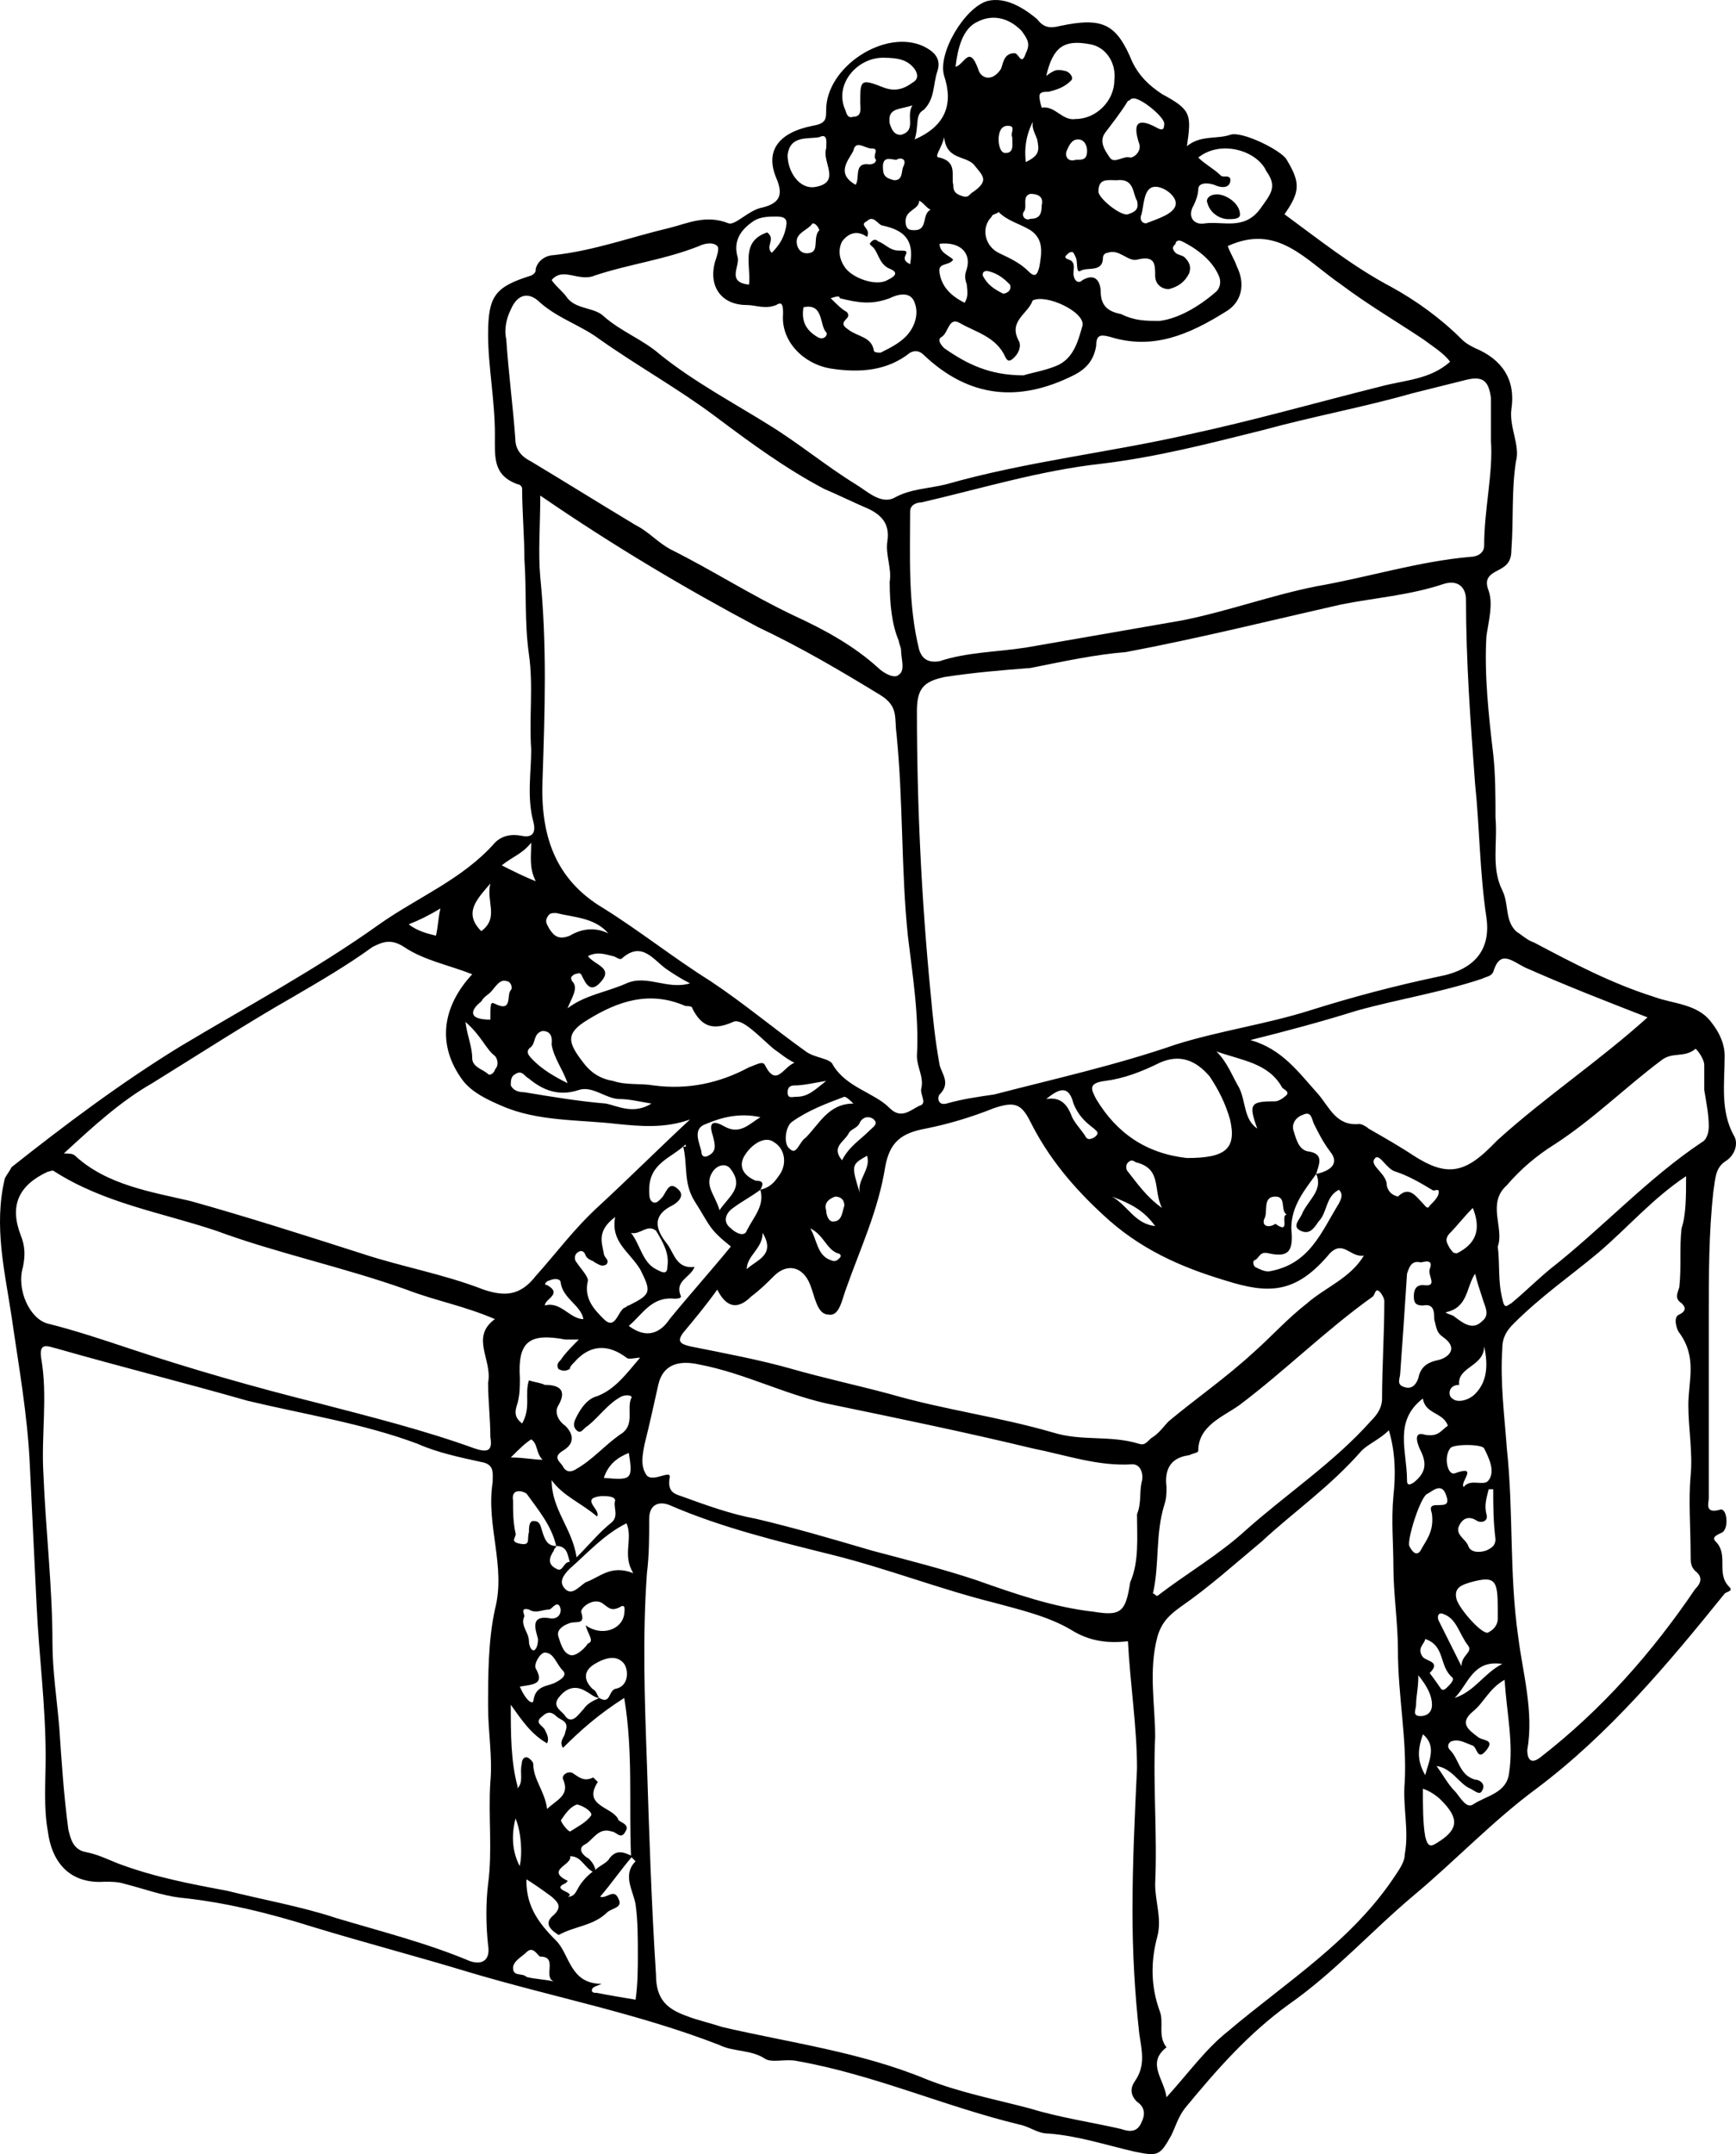 <?xml version="1.0" encoding="UTF-8"?>
<svg width="420px" height="521px" viewBox="0 0 420 521" version="1.1" xmlns="http://www.w3.org/2000/svg" xmlns:xlink="http://www.w3.org/1999/xlink">
    <!-- Generator: Sketch 52.5 (67469) - http://www.bohemiancoding.com/sketch -->
    <title>noun_presents_1285906</title>
    <desc>Created with Sketch.</desc>
    <g id="Holidelays-Game" stroke="none" stroke-width="1" fill="none" fill-rule="evenodd">
        <g id="noun_presents_1285906" fill="#000000">
            <path d="M221.287,33.718 C228.972,30.426 230.619,24.939 228.423,18.355 C226.777,12.868 233.364,1.894 238.853,0.248 C243.245,-0.85 247.636,1.894 250.93,4.637 C252.576,6.832 254.223,6.832 256.419,6.283 C266.849,4.089 270.142,5.735 273.985,15.062 C275.631,18.355 277.827,20.549 281.121,22.744 C288.257,26.585 288.257,27.682 287.159,35.364 C290.452,32.621 294.295,33.718 297.589,32.621 C300.333,31.523 310.214,36.462 311.312,38.656 C314.605,44.143 314.605,46.338 310.763,51.825 C318.997,57.861 327.231,64.445 336.563,69.383 C342.601,72.675 348.639,77.065 353.579,82.003 C354.677,83.101 355.775,83.649 356.873,84.198 C363.46,86.941 366.754,91.88 365.656,99.013 C365.107,103.402 367.852,107.792 366.754,111.633 C365.656,118.766 366.205,125.899 365.656,133.032 C365.656,135.775 364.558,136.873 362.362,137.97 C360.167,139.067 359.069,140.165 360.167,142.908 C361.264,146.2 360.167,150.041 359.618,153.882 C359.069,163.21 360.167,173.086 361.264,182.414 C361.813,187.352 361.813,192.839 361.813,197.778 C362.362,203.813 360.716,209.849 363.46,215.336 C365.107,218.628 364.009,222.469 366.754,225.212 C368.401,226.31 369.498,227.407 371.145,227.956 C380.477,232.894 389.809,237.832 400.239,241.124 C404.63,242.77 410.668,242.77 413.962,247.16 C416.157,249.903 417.255,252.647 417.255,255.39 C417.255,261.975 416.157,268.559 419.451,274.595 C420.549,276.241 420,278.984 417.804,280.63 C415.06,282.276 415.06,284.471 414.511,288.312 C413.413,298.188 413.413,308.614 413.413,318.49 C413.413,333.305 413.413,347.571 413.413,362.386 C413.413,363.483 412.315,366.227 416.157,365.129 C417.804,364.58 418.353,369.519 416.706,370.616 C415.609,371.165 413.962,371.713 415.06,372.811 C418.353,376.103 415.06,380.493 418.353,383.785 C419.451,384.882 417.804,384.882 417.255,385.431 C403.532,402.44 389.26,419.45 371.694,432.618 C361.264,440.3 351.933,450.177 342.052,458.407 C331.622,467.186 322.839,477.063 311.861,484.744 C301.98,491.877 294.295,500.657 286.61,509.984 C284.963,512.179 284.414,514.374 283.316,516.569 C280.572,521.507 280.023,521.507 274.534,520.409 C267.397,518.763 260.81,516.569 253.674,516.02 C250.93,516.02 249.283,514.374 246.538,513.825 C228.423,509.436 211.407,501.754 192.743,498.462 C189.998,497.913 186.705,499.01 185.058,497.913 C181.764,495.718 177.373,496.267 174.079,494.621 C154.318,486.939 134.007,483.098 113.697,477.063 C101.072,473.222 88.446,469.93 75.821,466.089 C65.391,462.797 54.413,460.053 43.434,458.956 C39.043,458.407 34.651,456.761 30.26,455.664 C28.613,455.115 26.966,455.115 25.319,455.115 C17.634,455.664 12.694,451.274 11.596,443.044 C10.498,437.008 11.047,430.972 11.047,424.937 C11.047,412.317 9.4,400.246 8.851,388.174 C8.302,376.652 7.754,365.678 7.205,354.155 C6.656,342.084 4.46,330.013 2.813,318.49 C1.166,307.516 -1.578,296.542 1.166,285.02 C1.715,283.922 2.264,283.374 2.813,282.276 C15.987,271.851 29.162,261.975 43.434,253.196 C59.902,243.319 76.37,234.54 91.74,223.566 C101.072,216.982 112.05,212.592 119.735,203.813 C121.382,202.167 123.578,201.618 126.322,202.167 C129.067,202.716 129.616,201.07 129.067,198.875 C127.42,192.839 128.518,186.804 128.518,181.317 C127.969,173.635 129.067,165.953 127.969,158.272 C126.871,150.59 127.42,142.908 126.871,135.226 C126.871,129.739 126.322,123.704 126.322,118.217 C126.322,117.668 125.773,117.12 125.225,117.12 C119.186,114.925 119.735,110.535 119.735,105.048 C119.735,96.818 118.088,88.587 118.088,80.906 C118.088,71.578 119.735,69.383 128.518,66.64 C129.616,66.091 129.616,65.542 129.616,64.994 C130.165,62.799 132.361,61.701 134.007,61.701 C143.888,60.604 152.671,57.312 162.003,55.117 C166.394,54.02 170.786,51.825 176.275,54.02 C177.922,54.568 181.215,50.728 184.509,50.179 C188.9,49.082 189.449,46.887 187.803,43.046 C185.058,36.462 188.352,32.072 196.585,30.426 C199.879,29.877 199.879,28.78 199.879,26.585 C199.879,16.16 214.151,6.832 223.483,11.222 C225.679,12.319 227.874,13.965 226.777,17.257 C225.679,20.549 226.228,23.842 223.483,26.585 C221.287,27.682 222.385,30.426 221.287,33.718 Z M144.986,410.671 C147.731,412.317 147.182,409.025 148.829,408.476 C152.122,407.927 152.122,404.086 151.024,402.44 C149.377,400.246 146.633,400.794 143.888,402.44 C141.144,404.086 141.144,406.281 143.339,408.476 C144.437,409.025 144.437,410.122 144.986,410.671 C143.888,410.671 142.79,409.573 141.692,409.025 C138.948,407.379 136.752,408.476 135.105,410.671 C133.458,412.865 136.203,413.963 136.752,415.06 C138.399,417.255 140.046,414.512 141.144,413.414 C142.241,411.768 143.888,411.219 144.986,410.671 Z M134.556,373.908 C134.556,374.457 134.007,374.457 134.007,375.006 C132.91,376.652 132.361,378.298 134.556,379.395 C136.203,380.493 136.203,377.749 137.85,377.749 C137.301,376.103 137.301,373.908 134.556,373.908 C133.458,368.97 130.165,365.129 127.42,361.288 C126.871,360.74 123.578,359.642 124.127,362.934 C124.127,365.678 124.127,367.873 124.676,370.616 C125.225,371.713 123.029,372.811 125.773,373.36 C128.518,373.908 127.42,372.262 127.969,370.616 C127.969,369.519 127.969,367.873 129.067,367.873 C130.714,367.873 130.714,368.97 131.263,370.616 C131.812,372.262 132.361,373.908 134.556,373.908 Z M183.96,287.763 C186.156,287.215 187.254,286.117 188.352,284.471 C190.547,281.728 189.998,277.887 187.254,276.241 C185.058,274.595 181.764,276.789 180.118,279.533 C178.471,282.276 180.118,284.471 182.862,285.569 C185.058,285.569 184.509,286.666 183.96,287.763 C181.764,289.409 179.569,290.507 177.373,292.153 C175.726,293.25 174.628,295.445 176.824,297.091 C177.922,298.188 180.118,299.286 180.666,297.64 C182.313,294.348 185.058,291.604 183.96,287.763 Z M318.448,283.922 C315.703,287.763 312.41,291.604 312.41,297.091 C312.959,302.578 311.861,304.224 306.92,303.127 C304.725,302.578 304.725,304.224 303.627,304.773 C303.078,304.773 303.078,305.87 303.627,306.419 C304.725,306.968 305.823,307.516 306.92,307.516 C316.801,305.87 319.546,298.188 323.937,291.055 C324.486,289.958 325.035,288.861 323.937,287.763 C320.644,289.409 321.193,293.25 318.997,295.445 C317.899,297.091 316.801,298.737 314.605,297.64 C312.41,296.542 314.605,294.896 315.154,293.25 C316.801,289.958 320.095,287.763 318.448,283.922 C321.193,283.374 324.486,281.728 321.742,278.436 C320.095,276.241 318.997,274.046 317.899,271.851 C317.35,270.754 317.35,268.559 315.154,269.656 C313.508,270.205 312.41,271.851 312.959,273.497 C313.508,275.143 314.056,277.887 316.252,278.436 C320.644,278.984 318.997,281.728 318.448,283.922 Z M134.556,469.381 C137.85,472.673 137.85,479.806 145.535,479.806 C144.437,480.355 143.888,480.355 143.339,480.904 C142.79,482.001 143.888,482.001 144.437,482.001 C147.182,482.55 150.475,483.098 153.769,483.647 C154.318,479.806 154.318,475.965 154.318,472.673 C154.318,468.832 154.318,464.443 153.769,460.602 C153.22,457.31 150.475,453.469 153.769,450.177 C153.769,450.177 153.22,449.628 152.671,449.079 C152.122,436.459 153.22,423.839 151.024,410.671 C144.986,414.512 140.595,418.352 136.203,422.742 C135.105,421.096 136.752,419.999 136.752,418.901 C137.85,416.158 135.654,416.158 134.556,415.06 C133.458,413.963 132.361,413.963 131.263,415.06 C129.067,416.706 131.263,417.255 131.812,418.352 C132.361,419.45 132.91,420.547 132.361,421.645 C128.518,419.45 126.322,416.158 123.578,412.317 C123.578,419.45 123.578,426.034 125.225,432.07 C125.225,434.265 125.225,435.911 125.225,438.105 C123.578,443.044 123.578,447.982 126.322,452.371 C126.871,452.92 126.871,452.92 127.42,453.469 C126.871,460.602 130.165,464.991 134.556,469.381 Z M272.887,396.953 C267.946,397.502 263.555,396.953 259.163,394.21 C253.674,390.918 246.538,389.272 240.5,387.626 C227.326,384.333 214.7,379.395 201.526,376.103 C188.352,372.811 174.628,369.519 162.003,364.032 C159.258,362.934 157.062,364.032 157.062,367.324 C157.062,371.713 157.062,376.103 156.514,380.493 C155.416,395.856 155.965,411.219 156.514,426.583 C157.062,443.592 157.611,460.602 158.709,477.611 C158.709,483.647 161.454,485.842 165.845,487.488 C168.59,488.585 171.335,489.134 174.628,490.231 C191.096,494.072 208.113,496.267 224.032,502.851 C232.266,506.143 241.049,507.79 249.283,509.984 C256.419,512.179 264.104,513.276 271.24,514.923 C272.887,515.471 275.082,516.02 276.18,513.276 C277.278,511.082 276.729,509.436 275.082,508.338 C273.436,506.692 273.436,505.046 274.534,503.4 C277.278,499.559 276.18,495.718 275.631,491.877 C274.534,482.001 273.985,472.124 273.985,462.248 C273.985,450.725 274.534,439.203 275.082,427.68 C275.082,417.804 273.436,407.379 272.887,396.953 Z M249.283,161.564 C242.147,162.112 235.559,162.661 228.423,163.759 C223.483,164.856 221.836,166.502 221.836,171.989 C221.836,194.485 222.934,217.531 225.13,240.027 C225.679,246.063 226.228,251.55 227.326,257.585 C227.874,259.78 230.07,261.975 227.326,264.718 C226.777,265.267 226.777,267.462 228.972,266.913 C232.815,265.816 236.657,265.267 240.5,264.718 C255.321,260.877 270.142,257.585 284.414,252.647 C294.844,249.355 306.371,247.709 316.801,244.417 C327.231,241.124 337.66,238.381 348.09,236.186 C356.873,234.54 360.716,229.602 359.618,221.92 C357.971,210.946 357.971,199.972 356.873,189.547 C355.775,174.732 354.677,159.918 354.677,145.103 C354.677,141.811 352.482,140.165 349.188,141.262 C340.954,144.006 332.72,144.554 324.486,146.2 C307.469,150.041 289.904,154.431 272.338,157.723 C265.202,158.272 257.517,159.918 249.283,161.564 Z M119.186,358.545 C119.186,356.35 119.735,354.155 116.442,353.607 C111.501,352.509 106.012,351.412 101.072,349.217 C87.897,344.279 73.625,342.084 59.902,338.792 C44.532,334.402 29.162,330.561 13.792,326.172 C11.596,325.623 9.4,324.526 9.949,328.367 C11.596,337.694 9.949,347.022 10.498,356.35 C11.047,370.067 12.694,383.785 12.694,397.502 C12.694,404.086 13.792,411.219 14.341,417.804 C14.89,426.034 15.439,434.265 16.536,442.495 C17.085,444.69 17.634,447.433 20.928,447.982 C23.672,448.531 25.868,449.628 28.613,450.725 C37.396,454.018 46.179,455.664 54.961,457.31 C63.744,459.504 73.076,461.151 81.31,463.894 C92.289,467.186 103.267,469.93 113.697,474.319 C116.991,475.417 118.637,473.771 118.088,470.478 C117.54,465.54 117.54,460.053 118.088,455.664 C119.186,447.433 118.088,439.203 118.637,430.972 C119.186,424.937 118.088,418.901 118.088,412.865 C118.088,405.184 118.088,396.953 119.735,389.272 C122.48,378.846 117.54,368.97 119.186,358.545 Z M130.714,119.863 C130.714,126.996 130.165,133.58 130.714,139.616 C132.361,156.077 131.812,171.989 131.263,188.45 C130.714,201.618 134.007,212.592 146.084,219.725 C154.867,225.212 163.101,231.797 171.884,237.283 C180.118,242.77 187.254,248.806 194.939,254.293 C197.134,255.939 200.977,255.939 201.526,257.585 C204.819,263.072 211.407,264.169 215.249,268.01 C217.994,270.754 220.189,268.559 222.385,267.462 C224.581,266.913 222.385,264.718 222.934,263.072 C223.483,260.329 221.836,258.134 221.836,255.39 C222.385,245.514 220.738,235.637 219.641,226.31 C217.994,210.397 218.543,193.937 216.896,177.476 C216.347,173.635 217.445,170.892 213.053,168.148 C203.173,162.112 193.841,156.625 183.411,151.687 C165.845,142.359 148.28,131.934 130.714,119.863 Z M282.219,507.241 C287.708,501.205 291.55,495.718 297.04,491.329 C311.312,479.257 327.231,469.381 337.66,453.469 C338.758,451.823 339.856,450.177 339.856,448.531 C340.954,442.495 339.307,437.008 339.856,430.972 C340.405,420.547 338.209,410.122 338.209,399.148 C338.209,392.564 337.112,385.431 337.112,378.846 C337.112,373.36 336.563,367.873 337.112,361.837 C337.66,356.899 337.66,351.412 336.014,345.925 C333.818,348.12 331.073,349.217 329.427,350.863 C321.742,359.642 312.959,365.678 305.274,372.811 C298.686,378.298 292.648,383.785 285.512,388.723 C283.316,390.369 281.121,392.015 280.023,395.856 C277.827,404.086 279.474,412.317 279.474,419.999 C278.925,432.07 280.023,443.592 279.474,455.664 C279.474,460.053 281.121,463.894 280.023,468.284 C278.376,474.319 278.376,480.355 280.572,486.39 C281.67,489.134 280.023,492.426 282.219,495.17 C277.278,499.01 281.67,502.851 282.219,507.241 Z M329.975,303.675 C326.682,304.224 325.035,299.835 321.742,303.127 C313.508,313.003 306.92,313.003 296.491,309.711 C285.512,306.419 275.631,302.029 266.849,293.799 C259.712,287.215 253.674,280.082 249.283,271.302 C247.087,266.913 245.44,266.364 240.5,268.01 C235.011,270.205 229.521,271.851 224.032,272.949 C217.994,274.046 215.249,276.241 214.151,282.276 C212.504,292.702 208.113,302.029 204.819,311.357 C203.722,314.101 203.173,318.49 200.428,317.941 C197.683,317.941 197.134,313.552 196.037,310.808 C194.39,306.419 190.547,305.322 187.254,308.614 C185.607,310.26 183.96,311.906 181.764,313.552 C178.471,316.844 175.726,316.295 173.53,311.906 C170.786,315.747 168.041,319.039 165.296,322.331 C163.65,324.526 164.748,325.074 166.943,325.623 C175.177,327.269 183.96,328.915 191.645,331.11 C199.33,333.305 207.015,334.951 215.249,337.146 C228.423,340.987 241.598,342.633 254.772,346.474 C261.908,348.668 268.495,347.022 275.631,349.217 C277.278,349.766 277.827,348.12 278.925,347.571 C280.572,346.474 281.67,344.827 282.767,343.73 C289.355,338.243 296.491,333.305 303.078,327.269 C307.469,323.428 311.312,319.039 316.252,315.198 C320.644,311.357 326.682,309.162 329.975,303.675 Z M114.246,235.637 C108.757,233.443 102.718,232.345 97.778,229.053 C94.484,226.858 92.289,227.956 90.093,229.053 C84.055,233.443 77.468,237.283 70.88,241.124 C59.353,247.709 48.374,254.842 36.847,261.975 C29.162,266.364 22.575,272.4 15.439,278.984 C16.536,278.984 17.634,278.984 18.183,279.533 C25.868,286.666 36.847,288.312 46.179,290.507 C59.902,294.348 73.625,298.737 87.348,303.127 C97.229,306.419 107.11,308.065 116.991,311.906 C121.931,313.552 125.773,313.552 129.616,308.614 C134.556,303.127 138.948,297.091 144.986,291.604 C152.122,285.02 159.258,277.887 166.943,270.754 C160.905,272.949 154.867,272.4 149.377,271.851 C140.046,270.754 130.165,271.302 121.382,267.462 C117.54,265.816 114.246,264.169 112.05,261.426 C105.463,252.647 107.11,243.319 114.246,235.637 Z M360.716,106.694 C360.716,102.305 360.716,99.561 360.716,96.269 C360.167,92.428 359.069,90.782 354.677,91.88 C350.286,92.977 345.894,94.074 341.503,95.172 C329.975,98.464 317.899,100.659 305.823,103.951 C292.648,107.243 280.023,110.535 266.3,112.181 C251.478,113.827 237.206,118.217 222.934,121.509 C221.836,121.509 220.189,122.058 220.189,123.704 C220.189,134.678 219.641,146.2 222.385,157.174 C222.934,158.82 224.032,160.466 227.326,159.918 C233.913,157.723 241.049,157.723 248.185,156.625 C260.81,154.431 273.436,152.236 286.061,150.041 C297.04,147.846 307.469,144.006 318.448,141.811 C331.073,139.616 343.15,135.775 355.775,134.678 C356.873,134.678 359.069,134.129 359.069,131.934 C359.069,123.155 361.264,114.376 360.716,106.694 Z M297.04,59.507 C297.589,61.153 298.686,62.799 299.235,64.445 C301.431,68.834 300.333,73.224 296.491,75.419 C287.708,80.906 278.925,84.747 268.495,81.454 C266.3,80.906 265.202,80.906 265.202,83.649 C264.653,86.941 263.006,89.136 259.712,90.782 C246.538,97.367 234.462,96.269 223.483,85.844 C222.385,84.747 221.287,84.747 220.189,85.295 C214.7,89.685 208.113,90.234 200.977,89.136 C194.39,88.039 188.9,82.552 189.449,75.968 C189.449,74.321 189.449,72.675 187.803,73.773 C185.058,74.87 182.862,73.773 180.666,73.773 C174.628,73.773 171.335,69.383 172.981,63.348 C173.53,61.701 174.079,60.055 173.53,59.507 C172.433,58.409 170.237,58.958 169.139,59.507 C160.905,62.799 152.122,63.896 143.888,66.64 C140.046,68.286 136.203,64.445 133.458,67.737 C134.556,69.383 136.203,70.481 137.301,72.127 C139.497,74.87 143.888,74.321 146.084,76.516 C150.475,80.357 155.416,82.003 159.807,85.844 C168.041,92.428 177.373,97.367 186.156,102.853 C193.292,107.243 199.879,112.73 207.015,117.12 C209.76,118.766 213.053,122.058 216.347,120.412 C220.189,118.217 224.581,118.217 228.972,117.12 C248.185,111.633 268.495,109.438 287.708,105.048 C303.078,101.756 318.448,97.367 333.818,93.526 C339.856,91.88 345.894,91.88 350.835,87.49 C349.188,85.295 346.443,83.649 344.248,82.003 C337.66,77.614 331.073,73.773 324.486,68.834 C315.703,62.799 309.116,54.02 297.04,59.507 Z M407.924,284.471 C399.69,289.958 393.651,297.091 386.515,303.127 C379.928,308.614 372.792,313.552 366.205,320.136 C364.558,321.782 363.46,323.428 363.46,326.172 C362.911,334.402 364.009,342.633 364.558,350.314 C366.205,365.678 365.107,380.493 367.303,395.856 C368.401,404.635 371.145,413.963 369.498,423.291 C369.498,424.937 370.047,427.132 372.792,424.937 C387.613,413.414 399.69,399.697 410.119,384.333 C411.217,383.236 412.315,381.59 410.119,379.944 C409.021,378.846 409.021,377.749 409.021,376.103 C409.021,369.519 408.472,362.934 409.021,356.899 C409.57,351.412 408.472,345.376 408.472,339.889 C408.472,333.854 410.668,328.367 406.277,322.331 C405.728,321.782 404.63,318.49 406.277,317.941 C408.472,316.844 407.375,315.747 406.826,315.198 C405.179,314.101 405.728,313.003 406.277,311.357 C406.826,306.419 406.277,302.029 406.826,297.091 C407.924,293.799 407.924,289.409 407.924,284.471 Z M275.082,366.227 C276.18,363.483 275.631,361.288 276.18,358.545 C276.729,356.899 276.18,354.155 273.985,354.155 C265.751,354.704 258.066,351.96 249.832,350.314 C233.913,346.474 217.994,343.181 202.075,339.889 C190.547,337.694 180.666,332.208 169.139,330.013 C164.199,328.915 160.356,330.013 159.258,334.951 C158.16,339.889 157.062,344.827 155.965,349.217 C155.416,351.96 154.867,354.704 156.514,356.899 C158.16,358.545 162.552,355.253 162.003,357.447 C161.454,360.74 163.101,361.288 164.748,361.837 C170.786,364.032 176.824,366.227 182.862,367.324 C192.194,369.519 201.526,372.262 210.858,375.006 C219.092,377.2 227.874,379.395 236.108,382.139 C245.44,385.431 254.772,388.723 264.653,389.82 C271.24,390.918 272.338,389.82 273.436,382.687 C275.631,377.749 275.082,371.713 275.082,366.227 Z M119.735,319.039 C112.05,315.747 105.463,314.649 98.327,311.906 C82.957,306.419 67.038,303.127 52.217,297.64 C39.043,293.25 25.319,291.055 13.243,283.374 C12.694,282.825 12.145,283.374 11.596,283.374 C4.46,286.666 2.264,291.604 5.009,298.737 C6.107,301.481 6.107,303.675 5.558,306.419 C3.911,311.906 7.205,319.039 11.596,320.136 C18.183,321.782 24.77,323.977 31.357,326.172 C46.179,331.11 61.549,335.5 76.919,339.341 C89.544,342.633 102.718,345.925 114.795,350.314 C118.088,351.412 119.186,350.863 118.637,347.571 C118.637,343.181 118.088,338.792 118.088,334.402 C119.186,328.915 113.697,323.428 119.735,319.039 Z M215.249,140.713 C215.798,137.421 214.151,134.129 214.7,130.837 C215.249,126.996 213.602,124.801 210.309,123.155 C206.466,121.509 203.173,119.863 199.33,118.217 C189.998,113.279 181.764,107.243 172.981,100.659 C164.199,94.074 154.318,88.587 144.986,82.003 C140.595,78.711 135.105,77.065 130.714,73.224 C127.969,70.481 125.225,71.029 123.578,74.87 C122.48,77.065 121.931,79.808 122.48,82.003 C123.029,90.234 124.127,98.464 124.676,106.146 C124.676,108.889 126.322,110.535 128.518,111.633 C136.752,116.571 145.535,122.058 153.769,126.996 C157.062,128.642 159.258,131.386 162.552,133.032 C172.433,137.97 181.764,144.006 192.194,148.944 C199.33,152.236 206.466,156.077 212.504,161.564 C213.602,162.661 216.347,164.307 217.445,163.21 C219.092,162.112 217.994,159.369 217.994,157.174 C217.994,156.625 217.445,155.528 217.445,154.979 C215.798,151.139 215.249,146.2 215.249,140.713 Z M302.529,251.55 C310.214,253.744 314.056,259.231 318.997,264.718 C321.742,268.01 323.388,272.4 328.878,271.851 C329.427,271.851 330.524,272.4 331.073,272.949 C334.916,275.143 338.758,277.338 342.052,279.533 C349.737,284.471 354.128,283.922 360.716,277.338 C361.264,276.789 361.813,276.241 362.362,275.692 C373.89,265.267 387.064,256.488 398.592,246.063 C388.711,242.222 378.83,238.381 368.95,233.991 C365.656,232.345 362.911,229.602 361.264,235.089 C360.716,236.186 359.618,236.186 358.52,236.735 C348.639,240.027 338.209,241.673 328.329,244.417 C319.546,247.16 311.312,249.355 302.529,251.55 Z M278.925,385.431 C279.474,385.431 279.474,385.979 280.023,385.979 C287.159,380.493 294.844,376.103 301.431,370.067 C311.312,361.288 322.839,353.607 331.622,343.73 C333.269,342.084 334.367,340.438 334.367,338.243 C334.367,330.561 334.916,322.88 334.916,314.649 C334.916,314.101 334.367,313.003 333.818,312.455 C332.72,311.357 332.72,313.003 332.171,313.552 C320.644,321.782 310.763,331.659 299.784,339.889 C295.942,342.633 289.904,344.827 289.904,350.863 C289.904,351.412 288.806,351.412 287.708,351.96 C283.316,352.509 281.67,355.253 282.219,359.642 C282.219,361.288 282.219,362.386 281.67,364.032 C279.474,371.165 280.572,378.298 278.925,385.431 Z M362.362,301.481 C362.911,305.87 362.362,309.711 363.46,314.101 C364.009,316.844 364.558,315.747 365.656,315.198 C368.95,312.455 371.694,309.711 374.988,306.968 C387.613,297.091 398.592,285.02 411.766,276.241 C412.864,275.692 413.413,274.046 413.413,272.4 C413.413,269.656 412.864,266.913 412.315,263.621 C412.315,261.426 412.315,259.78 412.315,257.585 C412.315,255.939 410.119,253.196 410.119,253.744 C407.375,255.939 404.63,254.293 401.885,256.488 C393.102,263.072 385.417,270.754 376.086,276.789 C371.694,279.533 367.852,282.825 364.558,286.666 C359.618,291.055 364.009,297.091 362.362,301.481 Z M192.194,257.036 C189.998,255.939 188.9,254.842 187.254,253.744 C183.96,251.001 179.569,246.063 177.373,247.16 C172.433,249.355 169.688,248.257 167.492,243.868 C167.492,243.319 166.394,243.319 165.845,243.319 C157.062,239.478 149.377,242.222 142.241,246.611 C136.752,249.903 137.301,252.098 141.144,257.036 C142.79,259.231 144.986,260.877 148.28,261.426 C151.573,262.523 154.867,261.975 158.16,262.523 C166.394,263.621 174.079,261.975 181.215,258.134 C182.862,257.585 184.509,256.488 185.058,257.585 C187.803,263.072 189.449,258.134 192.194,257.036 Z M287.159,280.082 C296.491,280.082 299.235,277.887 297.589,270.754 C296.491,266.913 294.844,263.621 292.648,260.329 C289.355,256.488 285.512,254.842 280.572,257.036 C276.18,259.231 271.789,260.877 267.397,261.426 C263.006,261.975 264.104,263.621 265.202,265.816 C270.142,274.046 277.278,278.984 287.159,280.082 Z M127.969,333.854 C129.616,334.402 130.714,334.402 131.812,334.951 C135.105,334.951 137.301,336.048 135.105,339.889 C134.007,341.535 135.105,343.73 136.752,344.827 C138.948,347.022 138.948,349.217 136.203,350.863 C133.458,352.509 135.654,353.607 136.203,354.704 C136.752,355.801 137.85,356.35 139.497,355.253 C143.339,353.058 146.084,349.766 149.926,347.022 C153.769,344.827 151.573,340.987 152.671,338.243 C153.22,337.694 152.122,337.146 150.475,337.694 C147.182,339.341 144.986,342.633 142.241,344.827 C141.144,345.376 140.595,347.022 139.497,345.925 C138.399,344.827 138.948,343.73 139.497,342.633 C140.595,340.438 142.241,338.243 144.437,337.694 C148.829,336.048 151.573,332.208 154.867,328.367 C153.769,328.367 152.122,328.915 151.573,328.367 C147.182,325.074 142.79,325.074 138.948,329.464 C138.399,330.013 137.85,330.561 137.85,331.11 C136.752,331.659 136.203,331.659 135.105,331.11 C134.556,330.013 135.105,329.464 135.654,328.915 C136.752,327.269 138.399,325.623 140.046,323.977 C138.399,323.977 137.85,323.977 136.752,323.977 C127.969,322.331 125.225,324.526 125.773,333.305 C125.773,335.5 125.773,337.146 125.225,339.341 C124.676,340.987 124.127,342.633 126.322,344.279 C128.518,340.438 126.871,337.146 127.969,333.854 Z M280.572,77.614 C284.963,77.065 289.904,74.321 294.295,70.481 C295.393,69.383 295.393,67.737 294.844,66.64 C293.197,62.799 289.355,60.055 286.061,58.409 C284.963,57.861 284.414,58.409 284.414,58.958 C283.865,59.507 283.316,60.055 284.414,61.153 C284.963,61.701 286.061,61.701 286.61,62.25 C287.708,63.348 288.257,64.445 287.708,66.091 C286.61,68.286 284.963,69.383 282.767,69.932 C281.121,69.932 279.474,68.834 279.474,66.64 C279.474,63.896 279.474,61.701 275.082,62.799 C272.887,63.348 270.691,60.055 267.946,61.153 C267.397,61.153 266.849,61.701 266.849,62.25 C266.849,66.091 263.006,64.445 261.359,65.542 C260.261,66.091 260.81,63.348 260.261,62.25 C259.712,61.153 259.712,60.604 258.615,61.153 C258.066,61.701 256.968,62.25 258.615,62.799 C260.261,63.348 259.712,64.994 259.712,66.091 C259.712,67.737 260.81,68.834 261.908,67.737 C265.751,65.542 266.3,69.383 266.3,70.481 C266.3,74.321 268.495,75.419 271.24,75.968 C274.534,77.614 277.278,77.614 280.572,77.614 Z M165.845,276.789 C162.552,280.082 157.062,281.179 157.062,287.763 C157.062,288.861 157.062,289.958 157.611,290.507 C158.709,291.604 159.807,289.958 160.356,289.409 C161.454,287.763 162.003,285.569 164.199,287.763 C165.845,289.409 163.65,291.055 162.552,291.604 C157.062,294.348 159.258,298.188 161.454,300.932 C163.101,303.127 163.65,306.968 168.041,306.419 C166.943,309.162 163.101,309.711 164.748,313.552 C164.748,314.101 163.65,314.101 163.101,314.101 C157.611,313.552 155.416,317.941 152.122,320.685 C156.514,323.977 159.807,322.331 162.003,319.039 C166.943,313.003 171.884,307.516 176.824,301.481 C171.335,297.091 171.884,296.542 168.041,290.507 C165.296,286.117 166.394,281.728 165.296,277.338 C166.394,277.338 165.845,277.338 165.845,276.789 Z M247.636,90.782 C249.283,90.234 252.576,89.685 255.321,88.587 C259.712,86.941 260.81,82.552 261.908,78.711 C262.457,75.419 253.125,71.029 249.832,72.675 C249.832,72.675 249.832,72.675 249.832,72.675 C248.734,75.968 243.793,77.614 246.538,82.552 C247.087,83.649 246.538,85.295 245.44,86.393 C244.342,87.49 243.793,87.49 243.245,86.393 C241.049,81.454 236.108,80.357 232.266,78.162 C229.521,76.516 229.521,80.357 227.874,81.454 C226.777,82.003 227.326,83.101 228.423,84.198 C233.913,88.039 239.402,90.782 247.636,90.782 Z M364.009,406.281 C360.167,408.476 359.069,411.768 356.324,413.963 C353.031,416.706 355.226,418.352 357.422,419.999 C358.52,421.096 361.813,420.547 359.618,423.291 C357.422,426.034 357.422,422.742 356.324,422.193 C354.677,421.645 353.031,420.547 351.384,421.096 C350.835,421.096 349.737,422.193 350.835,423.291 C353.031,425.485 353.031,429.326 356.873,430.424 C357.971,430.424 359.618,431.521 358.52,433.167 C357.971,434.265 356.873,433.167 355.775,432.618 C353.031,431.521 351.384,427.68 347.541,427.132 C349.188,429.326 350.286,431.521 351.933,433.167 C353.031,434.265 354.677,437.557 356.324,436.459 C359.618,434.265 364.558,433.716 365.107,428.778 C366.205,421.645 364.558,414.512 364.009,406.281 Z M289.904,38.108 C291.55,39.754 293.746,40.851 295.393,42.497 C295.942,43.046 298.138,41.948 297.589,44.143 C297.04,45.789 294.844,45.241 293.746,44.692 C292.099,44.143 289.904,44.143 289.904,45.789 C289.904,46.887 289.355,48.533 288.806,49.63 C287.159,52.374 288.806,54.568 291.55,54.02 C295.942,53.471 300.882,55.666 304.725,50.728 C307.469,46.887 309.116,45.241 306.371,41.4 C304.176,36.462 295.393,33.718 289.904,38.108 Z M253.125,18.355 C255.321,16.709 255.87,16.709 258.066,17.257 C259.163,17.806 259.712,18.903 259.163,19.452 C257.517,21.098 255.87,21.647 253.674,22.196 C252.576,22.196 251.478,22.196 251.478,23.293 C251.478,24.39 252.027,26.036 252.027,26.036 C255.321,25.488 256.968,29.329 260.261,28.78 C265.202,28.78 269.593,24.39 269.593,19.452 C270.142,15.062 267.397,11.222 263.555,10.673 C257.517,9.576 254.772,11.222 253.125,18.355 Z M148.829,294.348 C144.437,297.64 145.535,300.383 146.084,303.127 C146.084,304.224 147.731,304.773 146.633,305.87 C145.535,306.419 144.986,305.87 143.888,305.322 C143.339,304.773 142.241,304.773 141.692,303.675 C141.144,302.029 140.046,302.578 139.497,303.127 C138.948,303.675 138.948,304.773 139.497,305.322 C140.595,306.968 142.241,308.614 142.241,309.711 C141.144,314.101 143.888,316.844 146.084,319.039 C148.829,321.782 149.377,317.393 151.024,316.295 C151.573,316.295 151.573,315.747 152.122,315.747 C157.611,313.003 157.611,312.455 154.867,306.968 C152.122,302.578 147.731,300.383 148.829,294.348 Z M338.758,332.208 C338.758,333.305 337.66,334.951 339.856,335.5 C341.503,336.048 342.601,334.951 343.15,333.305 C343.699,330.561 345.346,329.464 348.09,328.915 C350.286,328.367 353.031,326.172 349.188,323.428 C347.541,322.331 347.541,321.234 346.992,319.039 C346.992,317.393 346.992,315.198 344.248,315.747 C342.601,315.747 342.052,315.198 342.052,313.552 C342.052,311.906 342.601,310.808 344.248,310.808 C348.09,311.357 345.346,308.614 345.894,306.968 C346.992,304.224 344.248,305.322 343.699,305.322 C341.503,304.773 340.954,306.419 340.405,308.065 C339.856,316.844 339.307,324.526 338.758,332.208 Z M200.977,72.127 C202.624,73.773 203.722,74.87 204.819,75.419 C205.368,75.968 205.368,76.516 204.819,77.065 C203.722,78.162 203.722,78.711 205.368,79.808 C207.564,81.454 210.858,81.454 211.407,84.747 C211.407,85.295 212.504,85.295 213.053,85.295 C215.249,84.198 217.445,83.101 219.092,81.454 C221.287,79.26 222.385,75.968 221.287,73.224 C220.189,69.932 216.347,71.578 215.249,72.127 C210.858,73.773 207.564,73.224 203.173,72.127 C203.173,71.578 202.624,71.578 200.977,72.127 Z M137.301,243.868 C141.692,240.576 146.633,240.027 151.573,237.832 C156.514,235.637 161.454,239.478 166.943,237.832 C164.748,236.735 163.101,235.637 161.454,234.54 C158.16,232.345 155.416,227.407 150.475,231.797 C149.926,232.345 148.829,231.248 148.28,231.248 C146.084,230.699 144.437,230.15 142.241,231.248 C143.888,233.443 148.28,233.991 145.535,237.283 C142.79,240.576 141.692,237.832 140.595,235.637 C140.046,235.089 139.497,235.637 138.948,235.637 C138.399,236.186 137.85,236.186 138.399,237.283 C140.046,238.93 138.399,241.124 137.301,243.868 Z M231.168,16.16 C233.364,15.611 234.462,10.673 236.657,16.709 C237.206,18.903 239.951,20.001 242.147,16.709 C242.696,15.611 242.696,12.868 245.44,12.868 C246.538,12.868 247.087,16.16 248.185,12.868 C249.283,10.673 248.734,9.576 247.087,7.381 C243.793,4.089 239.951,3.54 236.657,5.186 C232.815,6.832 231.717,11.77 231.168,16.16 Z M209.76,57.312 C207.564,55.666 205.368,56.215 203.722,58.409 C202.624,60.604 203.173,62.799 204.27,64.445 C205.917,67.188 211.955,69.383 214.7,67.737 C215.798,67.188 217.994,66.091 215.249,64.994 C212.504,63.896 212.504,60.604 210.858,59.507 C210.309,58.958 210.309,58.958 210.858,58.409 C211.407,57.861 211.955,57.861 212.504,58.409 C214.151,58.958 215.249,60.604 217.445,60.604 C219.092,60.604 219.641,60.604 219.092,61.701 C218.543,62.799 219.092,63.348 220.189,63.896 C221.287,57.861 218.543,55.666 213.602,54.568 C212.504,54.568 211.407,51.825 209.76,53.471 C207.564,54.568 210.858,55.117 209.76,57.312 Z M133.458,357.996 C133.458,365.129 138.399,369.519 139.497,376.652 C142.79,373.36 144.986,370.616 147.731,368.421 C149.926,366.775 148.28,364.58 148.829,362.934 C148.829,361.837 146.633,361.837 145.535,361.837 C140.046,362.386 145.535,365.129 144.437,366.775 C140.595,363.483 136.203,361.837 133.458,357.996 Z M213.602,13.965 C207.564,13.965 202.075,20.001 204.27,26.036 C204.819,27.134 204.819,28.78 206.466,28.231 C208.662,28.231 208.113,26.036 208.113,24.939 C208.113,19.452 208.113,18.903 213.602,21.098 C216.347,22.196 218.543,21.647 220.738,20.001 C221.836,19.452 222.385,18.355 221.287,16.709 C219.641,14.514 217.445,13.965 213.602,13.965 Z M153.22,380.493 C150.475,376.103 153.22,372.262 151.573,368.421 C146.084,371.165 142.241,375.554 137.85,379.395 C136.203,381.041 135.105,382.687 136.752,384.333 C138.399,385.979 140.046,383.785 141.692,382.687 C144.986,381.59 147.731,378.298 153.22,380.493 Z M241.598,51.276 C241.049,51.825 239.951,51.825 239.951,52.374 C237.206,55.117 238.304,59.507 241.598,61.153 C243.793,62.25 246.538,63.348 248.734,65.542 C250.381,67.188 250.93,66.64 251.478,64.445 C252.027,61.153 252.576,57.861 249.283,55.666 C246.538,54.02 243.793,53.471 241.598,51.276 Z M281.67,29.877 C281.67,28.231 275.631,23.293 273.985,23.842 C273.436,23.842 273.436,24.39 272.887,24.39 C271.24,27.134 269.044,29.877 267.397,32.072 C265.751,34.267 267.397,36.462 268.495,38.108 C269.593,39.754 271.789,37.559 273.436,38.108 C274.534,38.108 276.18,36.462 275.631,34.815 C273.985,29.877 275.082,28.231 280.023,30.975 C281.121,31.523 281.67,31.523 281.67,29.877 Z M304.176,272.949 C301.98,266.913 302.529,266.364 308.567,266.364 C309.116,266.364 310.214,265.816 310.763,265.267 C312.41,264.169 310.763,263.621 310.214,263.072 C306.92,257.036 300.333,256.488 294.295,254.293 C297.04,257.036 298.138,260.329 299.784,263.072 C301.431,266.364 300.882,270.754 304.176,272.949 Z M199.879,35.913 C199.879,34.815 200.428,32.072 198.232,33.169 C195.488,33.718 191.096,32.621 190.547,37.559 C190.547,41.4 193.292,45.789 197.134,45.241 C203.722,44.143 198.781,39.205 199.879,35.913 Z M141.692,393.113 C145.535,395.856 150.475,394.21 151.024,390.369 C151.024,389.82 151.573,387.626 149.926,388.723 C147.731,389.82 147.182,388.723 145.535,387.626 C143.339,386.528 140.595,388.723 140.595,389.82 C141.692,393.113 139.497,392.015 137.85,392.564 C136.203,393.113 134.556,394.21 135.105,395.856 C135.654,397.502 136.203,399.697 137.85,400.246 C138.948,400.794 141.144,399.148 142.241,397.502 C143.888,396.953 142.241,395.307 141.692,393.113 Z M362.362,389.272 C362.362,382.139 361.813,381.041 355.775,382.687 C354.128,383.236 351.384,383.785 352.482,387.077 C353.579,389.82 359.069,395.856 360.167,394.759 C361.264,394.21 362.362,393.113 362.362,391.466 C362.362,390.918 362.362,389.82 362.362,389.272 Z M344.248,338.243 C337.112,343.73 340.405,350.863 340.405,357.996 C340.405,358.545 340.405,359.642 342.052,358.545 C344.797,356.35 345.346,354.155 343.699,350.863 C343.15,349.766 341.503,345.925 344.797,347.022 C348.09,347.571 348.639,345.925 350.286,344.827 C349.188,341.535 344.797,342.084 344.248,338.243 Z M186.705,61.153 C188.352,59.507 189.449,57.861 189.998,55.666 C190.547,53.471 190.547,52.374 187.803,52.374 C186.156,52.374 183.96,52.374 182.313,53.471 C179.02,55.666 177.373,58.409 178.471,62.25 C179.02,64.445 175.726,68.286 181.215,68.834 C181.764,64.445 179.02,58.409 185.607,56.215 C187.803,57.861 185.058,59.507 186.705,61.153 Z M157.611,266.913 C154.318,266.364 152.122,265.816 149.926,265.816 C146.633,265.816 143.339,262.523 140.046,263.621 C135.105,265.267 131.263,263.621 127.969,260.877 C126.871,260.329 126.322,258.683 124.676,259.78 C123.578,260.329 123.578,261.426 123.578,262.523 C124.127,263.621 125.225,264.169 126.871,264.169 C133.458,265.267 140.046,266.364 146.633,266.913 C149.377,267.462 153.22,269.656 157.611,266.913 Z M354.128,359.642 C355.775,357.447 359.069,359.642 360.167,357.996 C361.813,355.801 360.167,352.509 359.069,350.314 C358.52,349.217 351.384,349.217 350.835,350.314 C349.188,352.509 350.286,356.899 351.933,356.35 C357.971,354.155 353.031,358.545 354.128,359.642 Z M344.248,432.618 C344.248,437.008 344.248,440.849 344.797,444.141 C345.346,446.336 345.894,446.885 347.541,445.787 C353.031,442.495 353.031,439.751 348.639,435.362 C347.541,434.265 345.894,433.167 344.248,432.618 Z M361.264,360.191 C360.716,360.191 360.167,360.191 360.167,360.191 C359.618,362.386 359.069,364.032 359.618,366.227 C360.167,367.873 358.52,368.421 357.422,367.873 C355.775,366.775 354.128,366.775 353.031,368.97 C351.933,371.165 354.677,372.262 355.226,373.908 C355.775,375.554 357.971,375.554 359.618,375.006 C360.716,374.457 361.813,373.908 361.813,372.262 C361.264,367.873 361.264,364.032 361.264,360.191 Z M228.423,33.169 C227.874,35.913 225.679,38.108 227.326,38.108 C231.717,39.205 230.07,42.497 230.619,44.692 C230.619,46.338 231.168,46.887 232.815,47.435 C234.462,47.984 234.462,46.887 235.559,46.338 C239.402,43.595 237.755,42.497 235.559,39.754 C233.364,37.559 228.972,38.656 228.423,33.169 Z M338.209,289.409 C340.954,286.666 342.601,289.409 344.248,291.055 C344.797,291.604 345.346,292.702 345.894,291.604 C346.992,290.507 348.09,289.409 348.09,288.312 C348.09,287.215 346.992,288.312 346.443,287.763 C343.699,286.117 340.954,284.471 337.66,283.374 C335.465,282.825 333.818,278.984 332.72,280.082 C331.073,281.728 334.916,283.374 335.465,286.117 C335.465,287.215 336.014,288.861 338.209,289.409 Z M230.619,62.799 C229.521,64.445 226.777,63.348 227.326,66.091 C227.874,69.383 230.07,71.578 233.364,73.224 C234.462,71.578 233.913,69.932 233.913,68.834 C233.364,67.188 233.364,66.64 233.913,64.994 C235.011,61.153 232.266,58.409 227.326,58.958 C227.326,61.153 229.521,61.701 230.619,62.799 Z M346.443,366.227 C346.443,365.678 345.346,364.032 347.541,364.032 C349.737,364.032 350.835,364.032 349.737,361.288 C348.639,358.545 346.443,360.74 345.346,361.288 C343.699,361.837 340.405,372.262 340.954,373.908 C341.503,375.006 342.601,376.652 343.699,375.006 C344.797,372.811 346.992,370.616 346.443,366.227 Z M206.466,266.913 C205.917,266.364 204.819,265.267 204.27,265.267 C199.879,266.913 195.488,268.559 191.645,271.302 C189.998,272.4 189.449,276.789 191.096,277.887 C192.743,279.533 193.292,276.241 194.939,275.143 C198.232,271.851 200.428,266.913 206.466,266.913 Z M349.737,317.393 C350.286,317.941 351.384,317.941 351.933,318.49 C354.128,320.136 356.324,321.782 358.52,319.588 C360.716,317.941 359.069,315.747 358.52,313.552 C357.971,311.906 357.422,310.26 356.873,308.065 C354.677,311.357 355.226,316.295 349.737,317.393 Z M270.142,43.595 C267.946,43.595 265.751,43.046 265.751,46.338 C265.751,47.984 271.24,52.374 272.887,51.825 C274.534,51.276 275.631,50.728 275.082,48.533 C273.985,46.887 274.534,43.046 270.142,43.595 Z M137.301,261.975 C136.203,258.683 134.007,255.939 133.458,252.647 C133.458,252.098 134.007,249.355 131.263,249.355 C129.067,249.903 129.616,252.098 128.518,253.196 C126.871,254.293 127.969,255.39 129.067,256.488 C131.263,258.683 134.007,260.329 137.301,261.975 Z M183.96,270.205 C179.02,269.108 174.628,270.205 170.786,271.851 C167.492,272.949 169.139,276.241 169.688,278.436 C169.688,279.533 170.237,280.082 171.335,279.533 C173.53,278.436 172.981,276.789 172.433,274.595 C171.884,272.949 171.335,270.205 175.177,272.4 C179.02,274.595 181.215,271.851 183.96,270.205 Z M125.773,407.927 C127.42,411.768 129.067,412.317 129.067,411.219 C129.616,407.379 132.91,407.927 134.556,406.83 C135.654,406.281 137.301,405.184 136.203,404.086 C134.556,402.44 134.007,399.697 131.812,399.697 C130.714,399.697 129.067,402.44 129.616,403.538 C131.812,407.379 129.067,407.379 125.773,407.927 Z M359.069,325.623 C359.069,330.561 352.482,330.561 353.031,334.951 C350.286,334.951 350.286,337.694 351.384,338.243 C352.482,339.341 355.226,338.792 356.873,337.146 C359.618,334.402 360.167,330.561 359.069,325.623 Z M152.671,298.188 C154.867,300.932 155.416,305.322 158.709,306.968 C159.807,307.516 161.454,308.614 161.454,306.419 C162.003,303.127 160.356,300.383 158.709,297.64 C156.514,295.994 154.867,298.737 152.671,298.188 Z M147.182,225.761 C143.888,221.92 138.948,221.92 134.556,220.823 C133.458,220.823 132.91,220.823 132.361,221.92 C131.812,223.017 132.361,223.566 132.91,224.664 C134.007,226.31 135.105,227.407 137.85,226.31 C140.595,224.664 143.888,224.115 147.182,225.761 Z M277.278,54.02 C280.023,52.922 283.865,51.825 284.414,49.63 C284.963,47.435 281.121,44.692 278.925,45.241 C276.729,45.789 276.729,49.63 276.18,51.825 C275.631,52.922 276.18,54.02 277.278,54.02 Z M356.324,292.153 C354.128,294.348 352.482,296.542 350.835,298.188 C349.188,299.835 350.286,300.932 350.835,302.029 C351.384,302.578 351.384,303.127 352.482,303.127 C356.873,300.932 358.52,297.64 356.324,292.153 Z M118.637,246.611 C118.637,242.77 118.637,242.222 119.735,242.77 C124.127,244.965 122.48,240.576 123.578,239.478 C124.127,238.93 123.578,237.283 122.48,237.283 C120.833,236.735 119.735,238.93 118.637,240.027 C118.088,240.576 116.991,241.124 116.442,242.222 C114.246,243.868 112.599,246.611 118.637,246.611 Z M134.007,479.257 C131.263,478.16 135.105,473.222 130.714,473.222 C130.165,473.222 129.067,470.478 127.42,472.124 C126.322,473.222 124.127,474.319 124.127,475.965 C124.127,478.16 126.322,477.063 127.42,478.16 C129.616,478.709 131.812,478.709 134.007,479.257 Z M174.079,292.702 C176.275,289.409 180.118,287.215 176.824,282.825 C175.726,281.179 173.53,281.728 172.433,283.374 C170.237,286.666 172.981,288.861 174.079,292.702 Z M112.599,247.16 C113.148,251.001 114.246,253.196 114.246,255.939 C114.246,258.134 116.991,258.683 118.088,259.78 C118.637,260.329 119.735,259.231 119.735,258.683 C120.833,257.585 120.284,255.939 119.735,255.39 C117.54,253.744 116.442,250.452 112.599,247.16 Z M281.121,292.153 C278.925,287.763 281.121,282.825 275.082,281.179 C274.534,281.179 273.985,280.082 272.887,281.179 C272.338,281.728 272.338,282.825 272.887,283.374 C275.082,286.117 277.278,289.409 281.121,292.153 Z M253.125,265.816 C256.419,265.267 258.066,266.913 259.163,269.656 C259.712,271.302 261.359,272.949 262.457,274.595 C263.006,275.692 263.555,275.692 264.653,275.143 C266.3,274.046 265.202,273.497 264.653,272.949 C262.457,271.302 260.81,269.656 259.712,266.913 C258.615,262.523 256.419,263.072 253.125,265.816 Z M344.797,396.405 C344.797,397.502 342.601,398.599 344.248,400.794 C345.346,401.892 348.639,401.892 345.894,404.635 C345.894,404.635 347.541,406.83 348.639,408.476 C349.188,409.025 349.737,408.476 350.286,407.927 C350.835,407.379 351.933,406.281 351.384,405.732 C348.09,402.989 349.737,398.051 344.797,396.405 Z M207.015,44.692 C208.113,43.046 206.466,39.205 210.309,39.754 C211.955,39.754 211.955,38.656 211.955,38.656 C210.858,37.559 213.053,35.913 210.858,35.913 C209.211,35.913 207.015,33.718 206.466,36.462 C205.368,38.656 202.075,41.948 207.015,44.692 Z M127.969,389.272 C125.773,388.723 126.871,390.369 126.871,390.918 C125.773,393.113 127.969,394.759 127.969,396.953 C127.969,398.051 128.518,399.148 129.067,399.148 C129.616,399.148 130.165,398.051 130.165,396.405 C129.616,394.21 127.969,390.369 133.458,391.466 C134.556,391.466 135.654,390.918 135.654,389.272 C135.105,386.528 133.458,389.272 132.91,389.272 C131.263,389.272 129.616,390.369 127.969,389.272 Z M353.579,402.989 C353.579,400.246 356.324,399.697 355.226,398.051 C353.031,395.307 352.482,391.466 349.188,390.369 C348.09,389.82 347.541,390.918 348.09,392.015 C349.737,395.307 351.384,398.599 353.579,402.989 Z M203.722,280.63 C205.368,277.338 208.113,275.692 210.309,273.497 C211.407,272.4 212.504,271.851 211.407,270.754 C210.858,270.205 209.211,269.656 208.113,271.302 C207.564,272.949 205.917,272.949 205.368,274.046 C204.27,276.241 200.977,277.338 203.722,280.63 Z M141.144,319.039 C140.595,315.747 136.203,314.101 135.654,310.26 C135.654,309.162 134.007,309.162 132.91,309.711 C132.361,309.711 131.263,310.808 132.361,310.808 C136.203,313.003 131.812,314.101 131.812,315.747 C135.654,314.649 137.85,319.039 141.144,319.039 Z M121.382,209.3 C124.676,210.946 126.871,212.044 129.616,213.141 C127.969,209.849 128.518,207.105 128.518,203.813 C126.322,206.557 124.127,207.105 121.382,209.3 Z M146.084,357.447 C152.671,357.996 153.22,357.996 152.122,351.412 C149.377,352.509 147.182,354.155 146.084,357.447 Z M351.933,410.671 C356.873,409.025 359.069,404.635 363.46,402.44 C356.324,401.343 355.226,407.379 351.933,410.671 Z M308.567,295.994 C312.41,298.737 309.665,293.799 311.312,293.799 C309.665,292.702 311.312,289.409 308.567,289.409 C305.274,289.409 306.92,293.25 305.823,294.896 C305.274,296.542 306.92,297.091 308.567,295.994 Z M194.39,74.321 C193.841,77.614 194.939,79.808 197.683,81.454 C199.33,82.552 200.428,80.906 199.879,80.357 C198.232,78.711 199.33,73.224 194.39,74.321 Z M116.442,225.212 C120.833,221.92 117.54,218.079 118.637,213.69 C115.344,217.531 112.05,220.823 116.442,225.212 Z M220.738,25.488 C217.445,26.585 214.7,26.036 215.249,29.877 C215.798,31.523 216.347,32.621 217.994,32.621 C221.836,31.523 219.092,28.231 220.738,25.488 Z M196.585,54.02 C195.488,55.666 192.743,56.215 192.743,58.409 C192.743,60.055 193.841,61.701 196.037,61.153 C198.232,60.604 196.585,57.312 198.232,55.666 C198.232,55.666 197.683,54.02 196.585,54.02 Z M343.15,405.184 C343.15,408.476 342.601,410.122 342.601,412.317 C342.601,413.414 341.503,415.06 343.699,415.06 C344.797,415.06 346.443,414.512 346.443,412.317 C346.443,410.122 345.346,407.927 343.15,405.184 Z M250.93,27.682 C248.734,30.975 247.636,34.815 248.185,39.205 C251.478,37.559 251.478,36.462 250.93,33.718 C250.381,32.072 248.734,29.877 250.93,27.682 Z M98.876,223.566 C101.072,225.212 103.267,225.761 105.463,226.31 C106.012,224.115 106.012,221.92 106.561,219.725 C103.816,221.371 101.621,222.469 98.876,223.566 Z M279.474,296.542 C276.729,292.702 273.436,291.055 269.044,289.409 C272.887,291.604 274.534,295.994 279.474,296.542 Z M225.13,50.728 C224.032,50.179 223.483,49.082 222.385,48.533 C222.385,50.728 219.092,50.728 219.092,53.471 C219.092,55.666 220.189,55.666 221.287,55.666 C224.581,55.666 222.934,51.825 225.13,50.728 Z M252.027,49.63 C252.576,47.435 250.93,46.887 249.283,46.887 C247.087,47.435 248.734,50.179 247.636,51.276 C247.087,52.374 248.185,53.471 249.283,52.922 C251.478,52.922 252.027,51.825 252.027,49.63 Z M209.76,279.533 C205.917,281.728 205.917,281.728 208.113,288.861 C207.015,285.569 210.858,282.825 209.76,279.533 Z M199.879,261.426 C196.585,261.975 194.39,262.523 192.194,262.523 C191.096,262.523 190.547,263.072 190.547,264.169 C190.547,265.816 191.645,265.267 192.743,265.267 C195.488,265.267 197.134,263.621 199.879,261.426 Z M180.666,306.968 C182.862,304.773 187.803,303.675 184.509,298.188 C184.509,302.029 180.666,303.675 180.666,306.968 Z M244.891,33.169 C244.342,32.072 245.989,30.426 243.793,30.426 C242.147,30.426 241.598,32.072 241.598,33.718 C241.598,35.364 242.147,37.01 243.245,37.01 C245.44,37.01 244.891,34.815 244.891,33.169 Z M218.543,40.302 C219.641,38.108 217.445,38.108 216.896,38.656 C215.798,38.656 213.602,37.559 213.602,40.302 C213.602,42.497 214.151,43.046 216.347,43.595 C218.543,43.595 217.994,41.4 218.543,40.302 Z M263.006,36.462 C263.006,35.364 262.457,33.718 260.81,33.718 C259.163,33.718 258.615,35.364 258.066,36.462 C257.517,38.108 258.615,39.205 260.261,38.656 C261.908,38.656 263.006,38.656 263.006,36.462 Z M244.342,68.834 C243.245,67.737 241.598,66.091 238.853,65.542 C237.755,65.542 237.755,66.091 237.755,66.64 C238.853,68.834 240.5,69.932 242.696,71.029 C243.245,71.029 244.891,70.481 244.342,68.834 Z M202.075,289.409 C200.428,289.958 199.33,291.055 199.879,292.702 C199.879,293.799 200.428,295.445 201.526,295.445 C203.722,295.445 203.722,293.25 204.27,291.604 C204.27,289.958 203.173,289.409 202.075,289.409 Z M344.797,429.326 C345.894,425.485 347.541,422.193 344.248,419.45 C343.15,422.742 342.601,425.485 344.797,429.326 Z M123.578,352.509 C126.871,352.509 129.067,353.058 131.263,353.058 C129.616,351.412 130.165,349.217 128.518,348.12 C126.871,349.217 125.773,350.314 123.578,352.509 Z M196.037,297.091 C197.683,299.835 197.683,303.675 200.977,304.773 C202.075,305.322 202.624,304.773 203.173,304.224 C203.722,303.675 203.173,303.127 202.624,303.127 C199.879,302.029 199.33,298.737 196.037,297.091 Z" id="Shape" fill-rule="nonzero"></path>
            <path d="M125.115,432.62 C126.788,430.987 125.673,428.81 126.231,426.633 C126.231,425.544 126.788,425 127.346,425 C127.904,425 129.019,426.089 129.019,426.633 C129.019,430.443 131.808,433.165 132.365,437.519 C134.596,435.342 137.942,434.253 136.269,430.443 C135.712,429.354 137.385,428.266 138.5,428.81 C140.173,429.899 141.288,430.987 143.519,429.899 C143.519,429.899 144.635,430.987 144.635,430.987 C140.731,436.975 148.538,436.975 149.654,440.241 C150.212,440.785 152.442,441.329 151.327,442.962 C150.212,445.139 149.096,442.962 147.981,442.962 C144.635,441.873 143.519,445.139 141.288,446.228 C139.615,447.316 141.288,448.949 142.404,449.494 C143.519,450.582 144.077,451.671 144.077,452.759 C144.077,452.759 143.519,452.759 143.519,452.759 C141.288,451.671 140.731,448.949 137.942,448.949 C138.5,451.127 131.808,452.215 137.385,454.937 C137.385,454.937 136.827,455.481 136.827,455.481 C132.923,457.114 139.615,457.658 137.385,458.747 C138.5,458.747 139.058,458.203 139.615,457.114 C140.731,454.937 142.404,453.304 144.077,452.215 C145.192,451.127 146.865,450.582 147.423,449.494 C149.096,447.316 150.769,447.861 153,448.949 C153,448.949 153,448.949 153,448.949 C150.212,452.215 147.981,455.481 145.192,458.747 C146.865,459.291 148.538,456.57 149.654,459.291 C150.769,461.468 147.981,461.468 146.865,462.557 C143.519,465.823 139.058,465.823 135.154,468 C133.481,466.911 131.25,465.278 134.038,463.101 C136.269,460.924 134.596,459.835 133.481,458.747 C131.25,457.114 129.019,455.481 126.231,453.848 C125.673,453.304 125.673,453.304 125.115,452.759 C126.788,450.582 126.231,441.329 124,438.608 C125.115,436.975 125.115,434.797 125.115,432.62 Z M139.615,436.43 C137.942,436.975 136.827,438.608 135.712,440.241 C135.712,440.785 137.385,442.962 137.942,442.962 C139.615,441.873 141.846,440.785 142.962,439.152 C143.519,438.608 141.846,436.975 139.615,436.43 Z" id="Shape" fill-rule="nonzero"></path>
            <path d="M300,51.909 C300,53 298.317,53 297.195,53 C294.951,53 292.707,51.364 292.146,49.182 C291.585,48.091 292.707,47 294.39,47 C296.634,47 300,49.182 300,51.909 Z" id="Path"></path>
        </g>
    </g>
</svg>